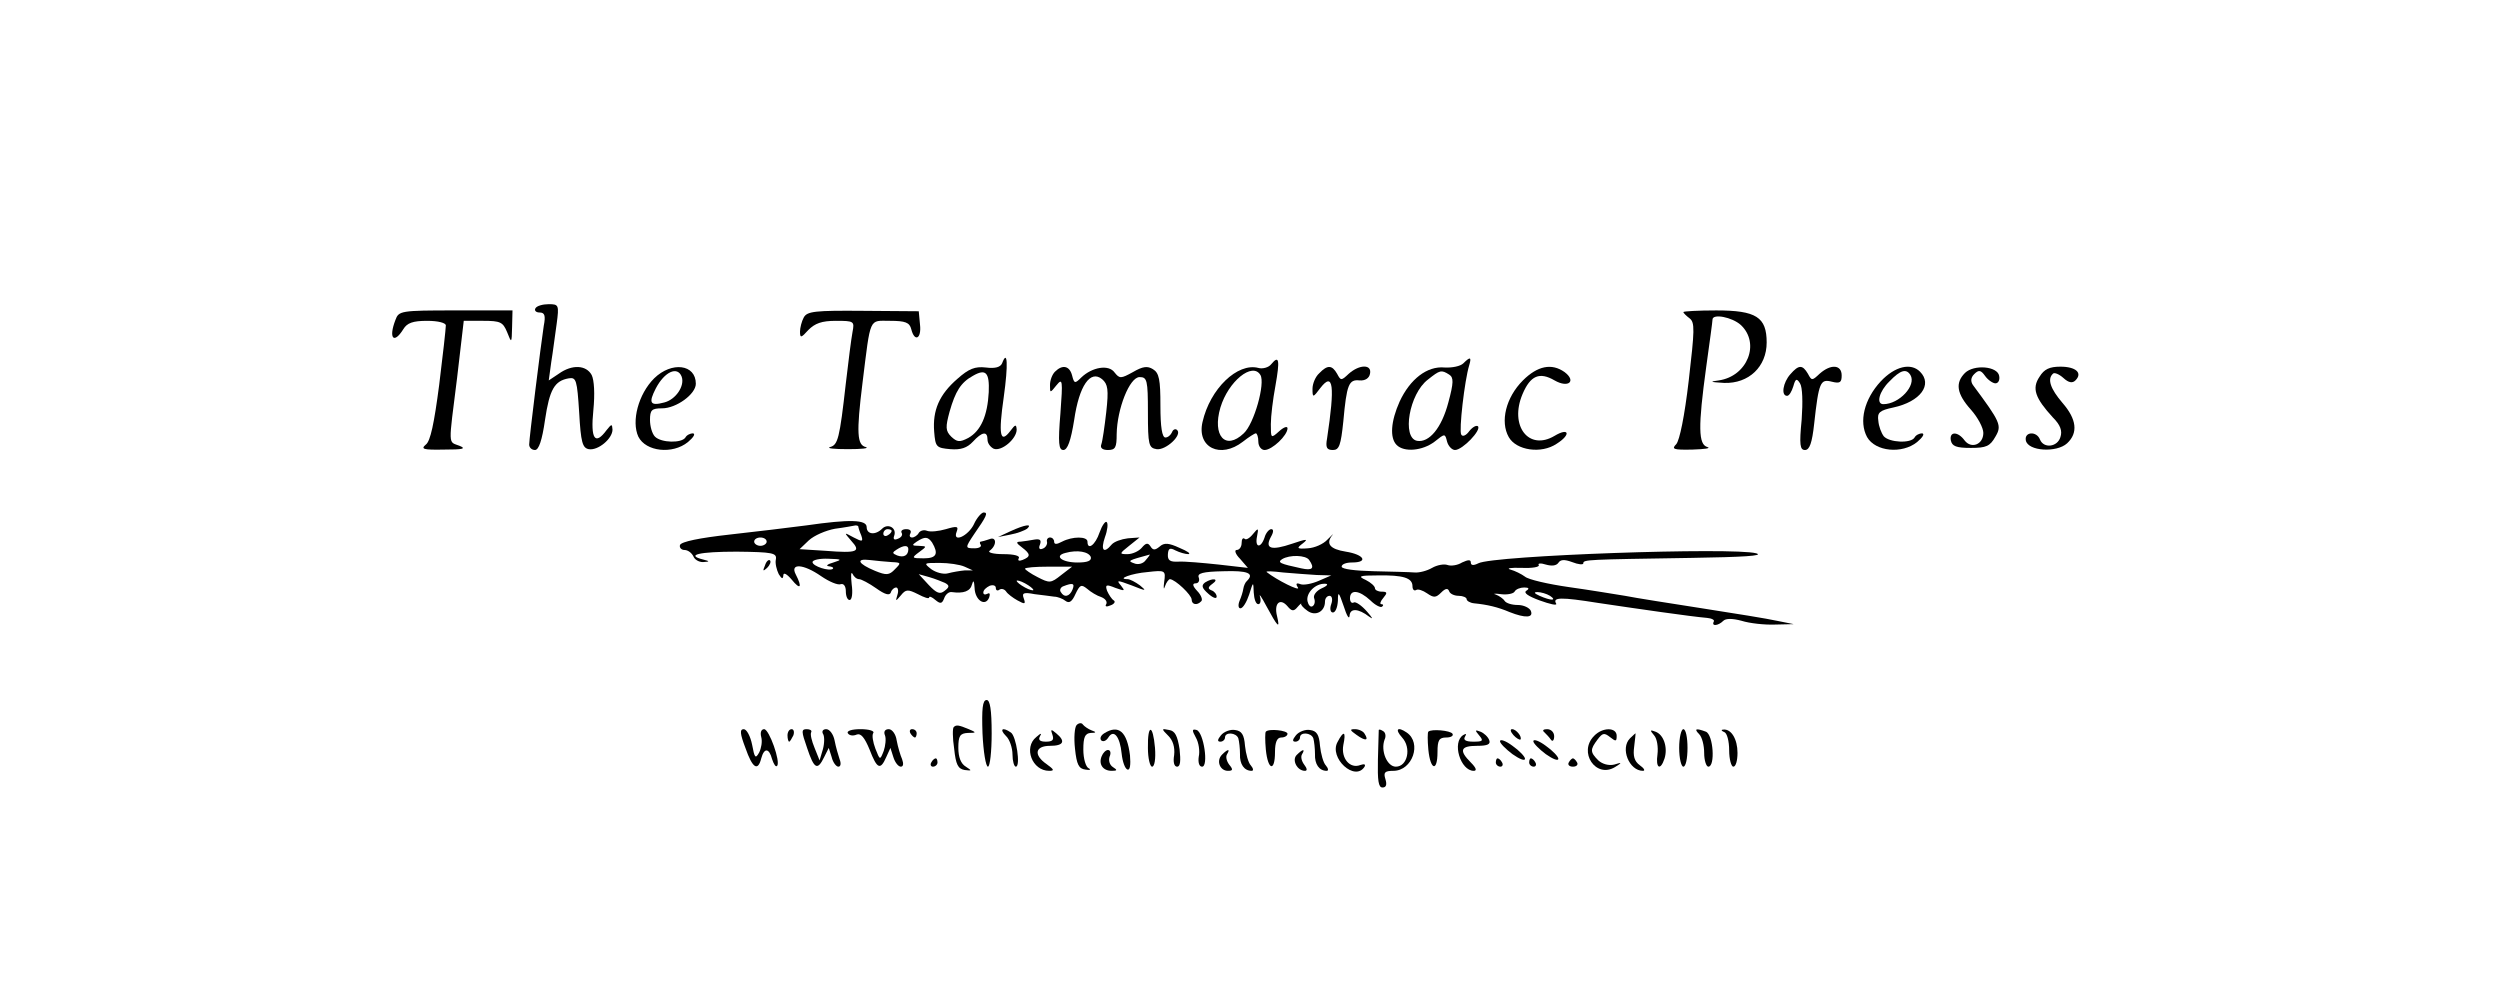 <?xml version="1.0" standalone="no"?>
<!DOCTYPE svg PUBLIC "-//W3C//DTD SVG 20010904//EN"
 "http://www.w3.org/TR/2001/REC-SVG-20010904/DTD/svg10.dtd">
<svg version="1.0" xmlns="http://www.w3.org/2000/svg"
 width="600pt" height="240pt" viewBox="0 0 600 240"
 preserveAspectRatio="xMidYMid meet">

<g transform="translate(0,240) scale(0.1,-0.1)"
fill="#000000" stroke="none">
<path d="M1285 1660 c-3 -5 1 -10 10 -10 12 0 15 -7 10 -32 -7 -46 -35 -270
-35 -285 0 -7 6 -13 14 -13 9 0 17 23 24 72 11 74 23 94 57 100 18 3 20 -4 25
-82 4 -72 8 -85 23 -88 22 -4 57 25 57 47 -1 14 -2 14 -14 -1 -28 -38 -39 -22
-32 47 4 40 2 73 -4 85 -13 24 -47 26 -79 3 l-24 -16 6 44 c4 24 9 65 13 92 6
45 5 47 -19 47 -14 0 -29 -4 -32 -10z"/>
<path d="M949 1632 c-17 -44 -4 -59 19 -22 9 15 23 20 57 20 27 0 45 -5 45
-11 0 -7 -7 -71 -16 -143 -12 -92 -21 -135 -32 -143 -13 -11 -6 -13 44 -12 45
0 54 2 37 9 -28 11 -27 -5 -6 163 l16 137 47 0 c41 0 47 -3 57 -27 11 -28 11
-27 12 12 l1 40 -136 0 c-133 0 -137 -1 -145 -23z"/>
<path d="M1929 1638 c-5 -9 -9 -25 -9 -34 0 -16 3 -15 20 4 16 16 32 22 66 22
44 0 45 -1 40 -27 -3 -16 -10 -71 -16 -123 -15 -133 -19 -148 -38 -153 -9 -3
10 -5 43 -5 33 0 52 2 43 5 -21 5 -23 33 -8 154 20 161 15 149 66 149 37 0 47
-4 51 -20 8 -32 25 -23 21 11 l-3 32 -133 1 c-116 1 -135 -1 -143 -16z"/>
<path d="M4040 1651 c0 -2 7 -9 15 -15 13 -10 12 -28 -2 -149 -10 -86 -22
-144 -30 -153 -12 -12 -7 -14 39 -13 29 1 45 3 36 6 -22 6 -23 47 -3 193 8 58
15 108 15 113 0 15 47 6 68 -13 47 -44 16 -123 -53 -133 -23 -3 -21 -4 13 -6
59 -2 102 39 102 97 0 61 -25 77 -121 77 -43 0 -79 -2 -79 -4z"/>
<path d="M2405 1528 c-4 -9 -16 -13 -39 -10 -26 3 -41 -3 -68 -27 -44 -38 -60
-76 -56 -127 3 -37 5 -39 39 -42 25 -2 40 3 54 18 22 24 35 26 35 5 0 -9 7
-18 15 -22 19 -7 55 24 55 46 -1 13 -3 13 -15 -3 -25 -33 -29 -9 -16 81 11 79
9 116 -4 81z m-32 -69 c-3 -57 -19 -93 -49 -110 -21 -11 -27 -10 -41 3 -14 14
-14 23 -4 60 14 49 27 70 56 86 31 18 40 8 38 -39z"/>
<path d="M3051 1526 c-6 -8 -21 -12 -31 -9 -50 13 -116 -50 -134 -130 -14 -61
43 -89 97 -47 14 11 28 20 31 20 3 0 6 -9 6 -20 0 -11 7 -20 15 -20 18 0 55
35 55 52 0 6 -9 3 -20 -7 -20 -18 -20 -17 -20 17 0 19 5 60 11 92 11 62 9 75
-10 52z m-26 -26 c12 -20 -15 -117 -40 -140 -44 -42 -76 -6 -56 62 19 63 77
110 96 78z"/>
<path d="M3512 1528 c-7 -7 -27 -11 -45 -10 -42 4 -83 -28 -108 -82 -21 -47
-24 -87 -7 -104 18 -18 62 -14 91 8 25 20 25 20 30 0 3 -11 12 -20 19 -20 18
0 64 48 55 57 -4 3 -13 -2 -21 -12 -7 -10 -16 -14 -19 -8 -6 9 8 130 19 166 6
20 3 22 -14 5z m-34 -27 c11 -7 11 -19 -2 -67 -16 -61 -46 -97 -75 -92 -37 7
-19 113 26 147 29 23 32 24 51 12z"/>
<path d="M1570 1492 c-38 -38 -55 -103 -38 -140 18 -36 82 -43 119 -13 13 11
19 20 12 21 -6 0 -15 -4 -18 -10 -9 -14 -58 -13 -73 2 -7 7 -12 25 -12 40 0
24 4 28 29 28 34 0 81 34 81 59 0 47 -58 54 -100 13z m66 4 c8 -22 -14 -55
-42 -62 -34 -9 -38 -1 -20 34 21 40 52 54 62 28z"/>
<path d="M2532 1508 c-7 -7 -12 -21 -12 -32 0 -20 0 -20 16 0 14 17 15 12 9
-68 -6 -72 -4 -88 7 -88 10 0 18 22 26 72 12 83 39 121 67 98 14 -12 16 -25
10 -79 -4 -35 -9 -70 -12 -78 -3 -8 3 -13 16 -13 18 0 21 6 21 38 1 61 31 137
55 137 18 0 20 -7 20 -85 0 -78 2 -85 21 -88 22 -3 62 34 49 46 -4 4 -10 1
-12 -5 -3 -7 -10 -13 -16 -13 -8 0 -12 25 -12 76 0 63 -3 79 -18 88 -13 8 -24
7 -48 -7 -29 -16 -32 -16 -44 -1 -14 20 -54 13 -80 -12 -15 -15 -17 -15 -22 5
-6 23 -23 27 -41 9z"/>
<path d="M3166 1504 c-9 -8 -16 -25 -16 -37 0 -22 1 -22 19 2 31 40 35 5 16
-121 -4 -22 -1 -28 14 -28 15 0 19 11 25 69 8 88 13 101 39 98 13 -1 23 5 25
16 5 23 -25 23 -51 0 -18 -17 -19 -17 -28 0 -12 21 -23 22 -43 1z"/>
<path d="M3655 1487 c-41 -41 -55 -99 -34 -136 18 -32 78 -41 115 -16 35 22
30 40 -5 19 -62 -37 -109 24 -77 100 19 45 41 54 77 33 33 -19 53 -2 24 20
-31 22 -65 15 -100 -20z"/>
<path d="M4297 1502 c-18 -20 -23 -52 -8 -52 5 0 11 10 15 23 5 18 8 20 16 7
6 -9 7 -45 4 -87 -6 -61 -4 -73 8 -73 11 0 17 17 22 63 11 100 15 108 42 101
20 -5 24 -2 24 15 0 26 -26 28 -53 4 -18 -17 -19 -17 -28 0 -13 22 -22 22 -42
-1z"/>
<path d="M4514 1485 c-40 -43 -53 -97 -33 -134 20 -35 84 -41 120 -12 13 11
19 20 12 21 -6 0 -15 -4 -18 -10 -9 -15 -61 -12 -74 3 -6 8 -12 24 -13 37 -3
20 3 25 36 32 65 14 95 55 64 86 -22 22 -60 13 -94 -23z m71 15 c15 -25 -27
-70 -65 -70 -18 0 -10 31 15 55 26 27 40 31 50 15z"/>
<path d="M4716 1505 c-24 -24 -20 -50 14 -88 17 -19 30 -44 30 -56 0 -28 -29
-39 -45 -18 -16 22 -37 22 -33 0 3 -14 13 -18 48 -18 37 0 46 4 59 27 16 27
12 35 -54 124 -6 9 -5 18 3 26 11 11 16 10 26 -4 7 -10 19 -18 25 -18 7 0 11
8 9 18 -4 23 -60 28 -82 7z"/>
<path d="M4895 1496 c-19 -28 -11 -51 32 -98 18 -18 23 -32 18 -47 -7 -24 -40
-28 -49 -6 -8 21 -38 19 -34 -2 5 -26 74 -30 99 -7 27 25 23 58 -11 97 -29 34
-37 57 -23 70 3 4 15 -1 25 -10 13 -12 22 -13 29 -6 18 18 1 33 -36 33 -26 0
-39 -6 -50 -24z"/>
<path d="M2338 1143 c-14 -30 -53 -47 -42 -19 5 13 1 14 -26 6 -17 -5 -37 -7
-45 -4 -7 3 -16 1 -20 -5 -3 -6 -11 -11 -16 -11 -6 0 -7 5 -4 10 3 6 -1 10
-10 10 -9 0 -14 -4 -11 -9 3 -5 -1 -11 -9 -14 -9 -4 -12 -1 -9 7 7 19 -15 31
-29 17 -16 -16 -37 -14 -37 4 0 18 -41 19 -145 4 -38 -5 -121 -15 -184 -22
-72 -8 -116 -17 -119 -25 -2 -6 3 -12 11 -12 8 0 17 -7 21 -15 3 -8 13 -14 23
-14 17 1 17 2 1 6 -44 11 -10 19 80 19 87 -1 97 -3 94 -19 -2 -9 2 -25 7 -35
7 -11 10 -13 11 -3 0 8 8 4 20 -10 21 -26 26 -19 10 12 -15 28 18 26 61 -4 19
-13 40 -22 47 -19 7 2 12 -5 12 -17 0 -12 4 -21 9 -21 6 0 8 17 5 38 -2 20 -2
31 2 25 3 -7 10 -13 16 -13 5 0 24 -10 41 -22 21 -15 32 -18 35 -10 2 7 8 12
13 12 4 0 6 -8 3 -17 -5 -17 -5 -17 8 -2 12 15 17 15 41 3 15 -8 27 -12 27 -8
0 4 7 1 15 -6 12 -10 16 -9 21 4 3 9 11 16 18 15 29 -4 45 2 49 19 3 11 5 8 6
-9 1 -30 26 -46 35 -23 3 9 1 12 -4 9 -6 -3 -10 -2 -10 3 0 6 7 12 15 16 8 3
15 1 15 -5 0 -6 4 -8 9 -4 5 3 12 1 16 -5 3 -5 16 -15 27 -21 18 -10 20 -9 15
5 -5 13 0 15 26 10 18 -2 39 -5 47 -6 8 0 21 -5 27 -10 9 -7 16 -2 24 16 11
23 14 24 28 13 9 -8 24 -17 34 -20 10 -4 15 -11 12 -17 -4 -6 1 -7 10 -3 9 3
13 9 8 12 -5 3 -12 14 -16 23 -5 15 -2 16 20 7 23 -8 24 -8 13 6 -11 13 -9 13
26 0 35 -14 37 -14 20 0 -11 8 -24 15 -30 15 -27 0 10 14 48 17 43 5 44 4 40
-24 -2 -15 -1 -20 2 -10 3 9 9 17 12 17 13 -1 52 -38 52 -49 0 -12 13 -15 23
-4 4 3 0 15 -10 25 -11 12 -12 18 -3 18 6 0 10 6 7 14 -4 10 9 14 59 15 59 2
75 -5 57 -23 -4 -3 -8 -12 -9 -19 -1 -7 -5 -20 -9 -29 -4 -10 -3 -18 2 -18 6
0 15 15 21 33 10 32 10 32 11 5 1 -16 5 -28 11 -28 5 0 7 8 4 18 -3 9 4 -1 15
-22 27 -50 34 -58 26 -25 -8 31 7 45 25 24 10 -12 15 -13 24 -2 6 7 10 10 9 8
-2 -2 5 -10 15 -17 19 -14 42 -2 42 22 0 8 5 14 11 14 6 0 8 -9 4 -20 -4 -11
-2 -20 4 -20 6 0 11 12 12 28 0 24 2 22 14 -13 7 -22 13 -33 14 -23 1 19 21
18 47 -2 11 -8 8 -3 -5 12 -13 15 -28 25 -32 22 -5 -3 -9 2 -9 10 0 22 22 20
49 -5 12 -12 25 -18 28 -15 4 3 3 6 -2 6 -4 0 -2 7 5 15 10 12 10 15 -4 15 -9
0 -16 4 -16 8 0 5 -10 14 -22 20 -20 9 -16 11 29 11 61 1 83 -6 83 -26 0 -8 4
-12 9 -9 4 3 16 -1 26 -8 16 -11 21 -11 34 2 10 10 16 11 19 3 2 -6 12 -11 23
-11 10 0 19 -4 19 -8 0 -4 8 -9 18 -10 31 -3 57 -9 85 -21 38 -15 58 -14 51 3
-3 7 -17 14 -31 14 -14 0 -28 4 -32 10 -3 5 -13 12 -21 15 -8 2 -3 3 12 1 15
-2 30 1 33 6 3 6 14 10 23 10 12 0 13 -3 5 -8 -7 -5 5 -13 32 -23 25 -9 42
-13 40 -8 -10 16 12 16 100 2 94 -14 225 -33 262 -36 11 -1 19 -5 16 -9 -6
-12 11 -10 23 2 6 6 22 6 44 0 19 -6 55 -10 80 -9 l45 1 -40 8 c-22 5 -103 18
-180 30 -77 12 -160 25 -185 30 -25 4 -85 14 -135 21 -49 7 -97 18 -105 25 -8
6 -24 14 -35 17 -11 3 1 5 27 4 25 -1 44 2 41 7 -3 4 5 5 17 1 14 -4 25 -3 30
4 5 8 14 9 33 2 15 -6 27 -7 27 -3 0 9 7 9 260 13 123 2 175 5 155 11 -54 15
-632 -5 -667 -24 -12 -6 -18 -5 -18 2 0 7 -6 7 -21 0 -11 -7 -27 -9 -35 -6 -8
3 -25 0 -37 -7 -12 -7 -31 -12 -42 -11 -11 1 -55 2 -97 3 -45 1 -78 5 -78 11
0 6 11 10 25 10 40 0 29 19 -15 26 -38 6 -49 19 -32 40 4 5 -1 0 -12 -11 -10
-11 -31 -20 -47 -21 -27 -2 -28 0 -12 12 14 11 9 11 -26 -1 -50 -17 -66 -12
-51 16 7 12 7 19 1 19 -5 0 -13 -9 -16 -20 -9 -27 -24 -25 -18 3 4 20 3 21
-10 5 -8 -10 -17 -15 -20 -11 -4 3 -7 -1 -7 -10 0 -9 -5 -17 -12 -17 -6 0 -3
-10 8 -21 l19 -22 -70 8 c-38 4 -82 8 -97 7 -20 -1 -26 3 -25 18 1 14 5 16 18
9 10 -5 24 -9 31 -9 7 1 -2 7 -21 15 -26 12 -37 13 -48 3 -11 -9 -16 -9 -22 1
-6 9 -11 8 -21 -4 -7 -8 -22 -15 -34 -15 -20 0 -20 1 4 20 l25 20 -28 -2 c-16
-2 -33 -8 -39 -15 -19 -23 -27 -14 -16 18 6 16 8 33 4 36 -3 3 -11 -8 -17 -25
-10 -30 -29 -44 -29 -22 0 13 -36 13 -61 0 -13 -7 -19 -7 -19 0 0 5 -4 10 -10
10 -5 0 -9 -5 -7 -11 1 -6 -4 -14 -11 -16 -7 -3 -10 1 -6 10 4 11 0 14 -13 12
-10 -2 -25 -4 -33 -5 -12 0 -12 -3 3 -14 21 -16 21 -22 1 -30 -8 -3 -12 -2 -9
4 4 6 -11 10 -37 10 -24 0 -38 4 -33 8 18 13 17 35 0 28 -9 -3 -19 -6 -21 -6
-3 0 -3 -4 0 -8 2 -4 -4 -8 -15 -8 -23 0 -23 1 -1 34 30 43 34 52 23 52 -5 0
-16 -12 -23 -27z m-278 -7 c0 -2 3 -12 7 -21 5 -15 3 -16 -18 -5 -24 13 -24
13 -6 -8 24 -26 15 -30 -61 -24 l-63 4 22 21 c13 12 41 24 63 28 23 3 44 7 49
8 4 0 7 -1 7 -3z m80 -10 c0 -3 -4 -8 -10 -11 -5 -3 -10 -1 -10 4 0 6 5 11 10
11 6 0 10 -2 10 -4z m-300 -26 c0 -5 -7 -10 -15 -10 -8 0 -15 5 -15 10 0 6 7
10 15 10 8 0 15 -4 15 -10z m397 -2 c16 -27 11 -38 -20 -38 -29 0 -30 1 -11
15 19 14 19 14 -1 15 -17 0 -17 2 -5 10 20 13 27 12 37 -2z m-57 -16 c0 -15
-11 -21 -27 -15 -12 5 -12 7 -1 14 17 11 28 11 28 1z m438 -19 c2 -9 -8 -13
-32 -13 -38 0 -57 16 -29 23 29 8 56 3 61 -10z m132 -7 c-6 -9 -19 -12 -28 -8
-17 6 -14 7 37 21 2 1 -2 -5 -9 -13z m392 0 c14 -20 8 -26 -19 -20 -51 11 -58
14 -46 22 18 11 57 10 65 -2z m-1142 -6 c-14 -4 -19 -8 -11 -9 8 -1 12 -3 10
-6 -8 -7 -49 6 -49 16 0 5 17 9 38 8 33 -1 34 -2 12 -9z m140 1 c23 -1 23 -2
8 -17 -14 -15 -21 -15 -48 -4 -41 17 -47 30 -13 26 16 -2 39 -4 53 -5z m175
-11 l20 -9 -20 0 c-11 -1 -29 -4 -40 -7 -11 -3 -29 2 -40 10 -19 15 -18 15 20
15 22 0 49 -4 60 -9z m232 -20 c-25 -20 -28 -20 -57 -5 -16 8 -30 18 -30 20 0
3 25 5 56 5 l57 0 -26 -20z m613 0 l35 -1 -30 -13 c-16 -7 -36 -11 -44 -8 -10
4 -12 1 -6 -8 7 -11 -51 18 -75 37 -3 3 15 2 40 -1 25 -2 61 -5 80 -6z m-892
-19 c11 -6 11 -10 -1 -19 -11 -9 -19 -6 -38 14 l-24 26 25 -7 c14 -4 31 -11
38 -14z m212 -17 c0 -2 -9 0 -20 6 -11 6 -20 13 -20 16 0 2 9 0 20 -6 11 -6
20 -13 20 -16z m94 1 c-7 -17 -20 -20 -28 -6 -4 5 0 12 6 14 23 9 28 7 22 -8z
m598 3 c-13 -6 -21 -17 -18 -24 3 -8 1 -16 -4 -19 -5 -3 -10 3 -12 12 -4 20
19 43 42 42 9 0 6 -5 -8 -11z m548 -18 c18 -12 2 -12 -25 0 -13 6 -15 9 -5 9
8 0 22 -4 30 -9z"/>
<path d="M2425 1125 l-30 -14 30 6 c17 3 34 10 40 14 14 13 -5 10 -40 -6z"/>
<path d="M1836 1043 c-6 -14 -5 -15 5 -6 7 7 10 15 7 18 -3 3 -9 -2 -12 -12z"/>
<path d="M2892 1002 c-9 -7 -8 -13 8 -27 11 -10 20 -13 20 -7 0 6 -6 13 -12
15 -10 4 -9 8 2 16 17 12 1 15 -18 3z"/>
<path d="M2358 640 c2 -44 8 -80 13 -80 5 0 9 36 9 80 0 57 -4 80 -12 80 -10
0 -12 -21 -10 -80z"/>
<path d="M2584 660 c-5 -5 -7 -31 -4 -57 4 -38 9 -48 25 -50 11 -2 14 0 8 3
-7 3 -13 23 -13 45 0 30 4 39 18 40 13 0 14 2 2 6 -8 3 -18 10 -21 14 -3 5
-10 4 -15 -1z"/>
<path d="M2289 655 c-3 -2 -3 -26 1 -52 4 -38 9 -48 25 -51 18 -2 18 -2 3 8
-12 7 -18 23 -18 45 0 29 4 35 23 36 21 0 21 1 2 9 -24 10 -30 11 -36 5z"/>
<path d="M1789 605 c17 -49 30 -57 38 -25 7 26 19 25 26 -2 4 -12 9 -20 12
-16 9 9 -19 88 -31 88 -7 0 -10 -8 -7 -19 3 -11 0 -27 -5 -37 -9 -16 -11 -13
-17 19 -4 20 -13 37 -20 37 -10 0 -9 -11 4 -45z"/>
<path d="M1890 635 c0 -8 2 -15 4 -15 2 0 6 7 10 15 3 8 1 15 -4 15 -6 0 -10
-7 -10 -15z"/>
<path d="M1937 605 c17 -51 25 -55 41 -22 l11 22 7 -22 c3 -13 11 -23 16 -23
6 0 7 8 3 18 -3 9 -9 29 -12 45 -3 15 -12 27 -20 27 -8 0 -11 -5 -8 -11 4 -5
4 -22 0 -37 l-8 -27 -12 30 c-7 17 -11 33 -8 38 2 4 -3 7 -11 7 -13 0 -13 -5
1 -45z"/>
<path d="M2035 640 c3 -5 12 -7 21 -3 10 4 19 -7 31 -36 18 -47 26 -50 40 -18
l10 22 7 -22 c4 -13 12 -23 18 -23 6 0 7 7 3 18 -4 9 -10 29 -13 45 -2 15 -11
27 -19 27 -9 0 -13 -6 -9 -15 3 -8 1 -25 -3 -37 -9 -23 -9 -23 -20 5 -6 16 -9
33 -5 38 3 5 -11 9 -31 9 -20 0 -34 -4 -30 -10z"/>
<path d="M2185 640 c3 -5 8 -10 11 -10 2 0 4 5 4 10 0 6 -5 10 -11 10 -5 0 -7
-4 -4 -10z"/>
<path d="M2414 634 c9 -8 16 -29 16 -45 0 -16 4 -29 8 -29 12 0 1 74 -12 82
-20 14 -28 8 -12 -8z"/>
<path d="M2526 636 c4 -12 0 -16 -16 -16 -14 0 -19 4 -14 13 5 8 2 8 -9 -2
-31 -25 -10 -81 31 -81 13 0 12 3 -6 16 -32 22 -28 44 8 44 33 0 38 11 15 30
-13 11 -14 10 -9 -4z"/>
<path d="M2650 640 c-8 -5 -11 -12 -7 -17 5 -4 12 -1 17 7 13 21 28 2 32 -39
2 -19 8 -36 14 -38 6 -2 8 11 6 34 -7 57 -27 75 -62 53z"/>
<path d="M2755 605 c0 -25 5 -45 10 -45 6 0 9 19 7 45 -5 58 -18 58 -17 0z"/>
<path d="M2804 634 c11 -11 16 -27 14 -46 -3 -17 0 -28 7 -28 8 0 9 14 6 42
-5 32 -11 44 -25 46 -19 4 -19 3 -2 -14z"/>
<path d="M2870 630 c7 -12 10 -33 7 -46 -2 -14 1 -24 8 -24 16 0 4 82 -13 88
-11 3 -12 0 -2 -18z"/>
<path d="M2930 635 c-8 -10 -9 -15 -1 -15 6 0 11 5 11 10 0 14 27 12 32 -2 2
-7 4 -24 4 -38 -1 -24 10 -40 28 -40 5 0 4 6 -2 13 -6 6 -12 28 -14 47 -2 27
-8 36 -24 38 -11 2 -27 -4 -34 -13z"/>
<path d="M3038 644 c-2 -2 -2 -21 0 -43 5 -50 22 -54 22 -6 0 24 5 35 15 35 8
0 15 4 15 9 0 8 -45 13 -52 5z"/>
<path d="M3110 635 c-8 -10 -9 -15 -1 -15 6 0 11 5 11 10 0 14 27 12 32 -2 2
-7 4 -24 4 -38 -1 -24 10 -40 28 -40 5 0 4 6 -2 13 -6 6 -12 28 -14 47 -2 27
-8 36 -24 38 -11 2 -27 -4 -34 -13z"/>
<path d="M3256 636 c21 -15 30 -14 19 3 -3 6 -14 11 -23 11 -13 0 -13 -2 4
-14z"/>
<path d="M3309 648 c0 -2 -1 -33 -2 -71 -1 -50 1 -67 11 -67 9 0 11 7 7 20 -5
16 -2 20 19 20 46 0 69 67 32 92 -22 15 -29 8 -11 -12 23 -25 13 -70 -15 -70
-21 0 -37 38 -27 65 4 8 2 17 -3 20 -6 4 -10 5 -11 3z"/>
<path d="M3428 644 c-2 -2 -2 -21 0 -43 5 -50 22 -54 22 -6 0 29 4 35 21 35
11 0 18 4 15 9 -5 8 -51 12 -58 5z"/>
<path d="M3550 635 c11 -13 9 -15 -14 -15 -18 0 -25 4 -20 12 4 7 3 8 -4 4
-28 -17 -7 -86 25 -86 8 0 6 7 -7 20 -29 29 -25 40 15 40 26 0 33 4 29 14 -3
8 -13 17 -21 20 -13 5 -14 4 -3 -9z"/>
<path d="M3632 636 c7 -8 15 -12 17 -11 5 6 -10 25 -20 25 -5 0 -4 -6 3 -14z"/>
<path d="M3706 643 c5 -5 12 -12 16 -18 4 -6 8 -2 8 8 0 9 -7 17 -17 17 -9 0
-12 -3 -7 -7z"/>
<path d="M3826 634 c-39 -39 4 -103 50 -75 18 11 17 12 -2 6 -13 -3 -28 1 -38
10 -20 20 -20 26 -2 50 12 16 16 17 30 6 14 -11 16 -11 16 3 0 21 -34 21 -54
0z"/>
<path d="M3970 635 c7 -8 10 -28 8 -45 -5 -34 7 -41 17 -10 8 26 -2 57 -22 64
-13 5 -14 4 -3 -9z"/>
<path d="M4030 605 c0 -25 5 -45 10 -45 6 0 10 20 10 45 0 25 -4 45 -10 45 -5
0 -10 -20 -10 -45z"/>
<path d="M4078 638 c7 -7 12 -27 12 -45 0 -18 5 -33 10 -33 17 0 12 77 -6 84
-24 9 -29 7 -16 -6z"/>
<path d="M4138 643 c7 -2 12 -22 12 -44 0 -21 5 -39 10 -39 6 0 10 15 10 33 0
33 -15 58 -34 56 -6 0 -5 -3 2 -6z"/>
<path d="M3210 619 c-21 -38 42 -96 65 -59 3 6 -1 7 -10 4 -25 -10 -47 16 -41
48 7 33 1 36 -14 7z"/>
<path d="M3912 628 c-24 -24 -2 -78 31 -78 6 0 3 6 -7 13 -14 10 -17 23 -14
45 2 18 4 32 3 32 0 0 -6 -5 -13 -12z"/>
<path d="M3600 621 c0 -5 14 -19 30 -31 17 -12 30 -17 30 -11 0 5 -13 19 -30
31 -16 12 -30 17 -30 11z"/>
<path d="M3680 621 c0 -5 14 -19 30 -31 17 -12 30 -17 30 -11 0 5 -13 19 -30
31 -16 12 -30 17 -30 11z"/>
<path d="M2644 585 c-8 -19 3 -35 24 -35 14 0 14 2 3 9 -8 5 -11 16 -8 25 4 9
2 16 -4 16 -5 0 -12 -7 -15 -15z"/>
<path d="M2933 589 c-15 -15 -5 -39 14 -39 12 0 13 3 3 15 -6 8 -9 19 -5 25 8
13 2 13 -12 -1z"/>
<path d="M3112 588 c-12 -12 1 -38 20 -38 6 0 5 6 -2 15 -6 8 -9 19 -5 25 8
13 2 13 -13 -2z"/>
<path d="M2235 570 c-3 -5 -1 -10 4 -10 6 0 11 5 11 10 0 6 -2 10 -4 10 -3 0
-8 -4 -11 -10z"/>
<path d="M3590 570 c0 -5 5 -10 11 -10 5 0 7 5 4 10 -3 6 -8 10 -11 10 -2 0
-4 -4 -4 -10z"/>
<path d="M3670 570 c0 -5 5 -10 11 -10 5 0 7 5 4 10 -3 6 -8 10 -11 10 -2 0
-4 -4 -4 -10z"/>
<path d="M3765 570 c-3 -5 1 -10 10 -10 9 0 13 5 10 10 -3 6 -8 10 -10 10 -2
0 -7 -4 -10 -10z"/>
</g>
</svg>
